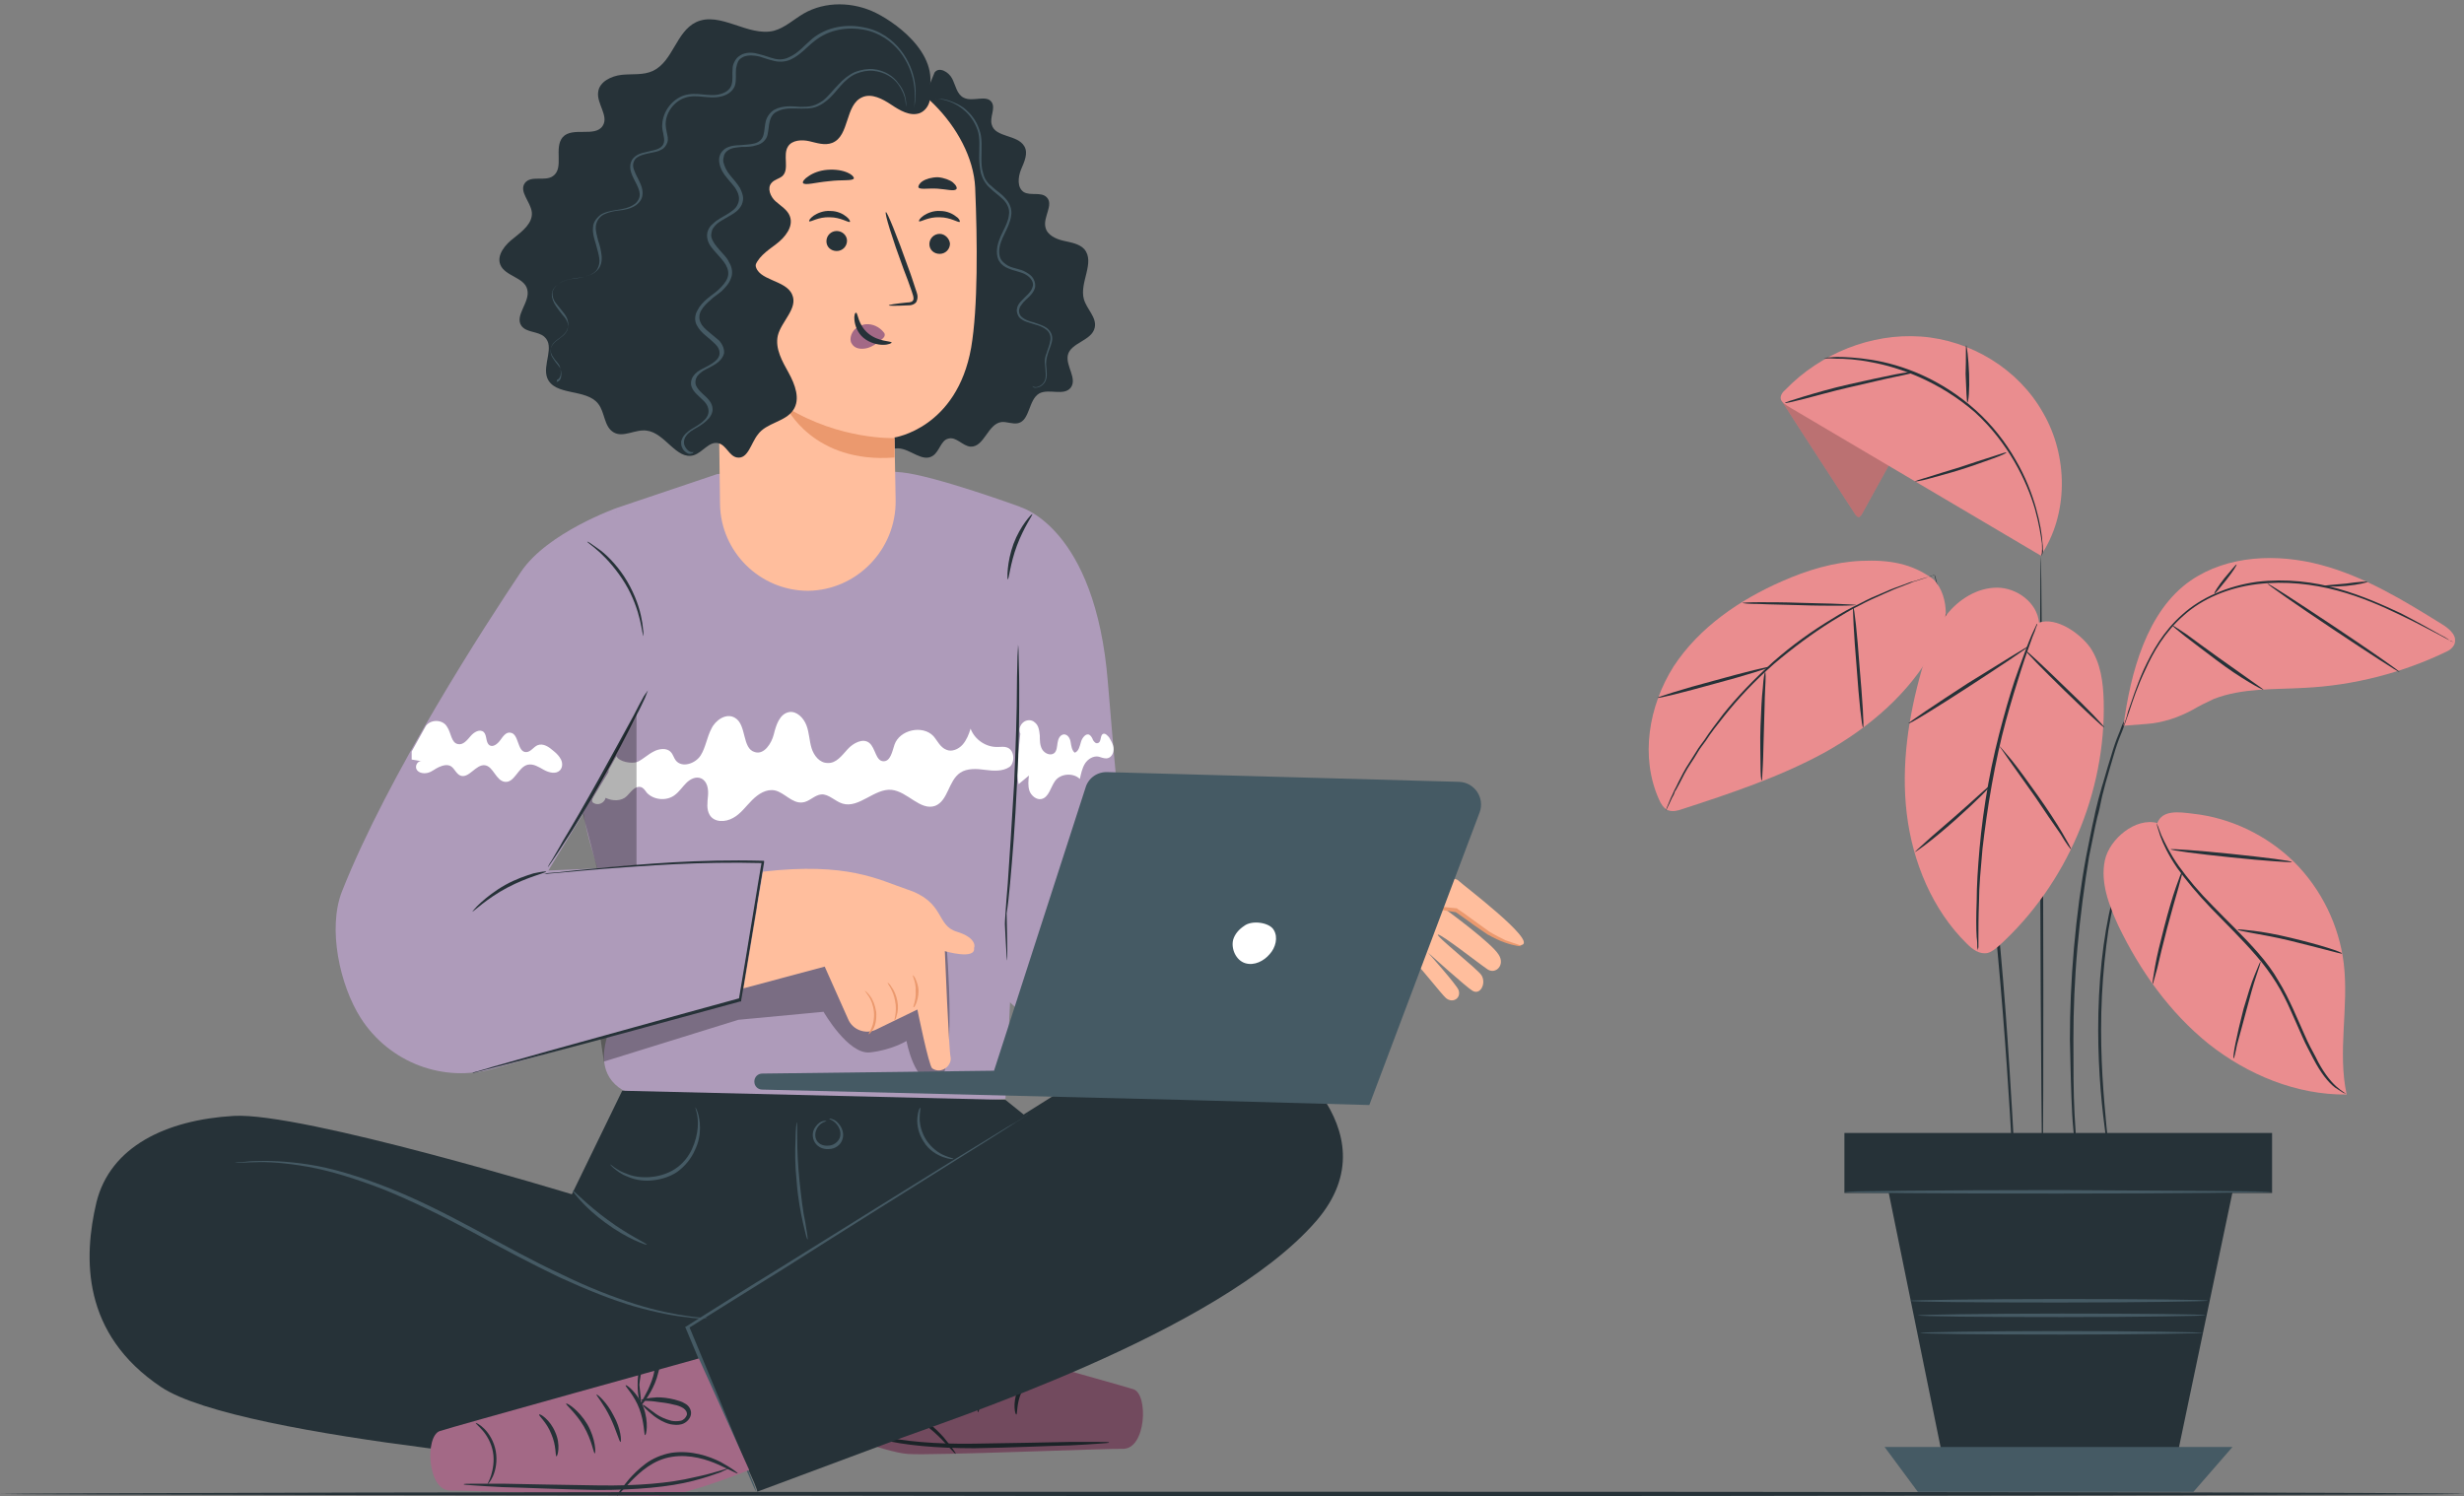 <svg width="550" height="334" viewBox="0 0 550 334" fill="none" xmlns="http://www.w3.org/2000/svg">
<rect x="0" y="0" width="550" height="334" fill="#808080" stroke="none"/>
<path d="M227.502 113.115C227.502 113.115 244.485 117.329 247.294 152.317C248.954 172.875 250.998 193.69 250.998 193.69L288.412 202.5L294.924 222.931L246.017 232.508C232.482 232.508 217.542 220.761 217.925 207.225L217.414 160.106L227.502 113.115Z" fill="#AE9BBA"/>
<path d="M137.733 113.37L130.199 165.98C129.05 173.642 129.689 181.303 131.859 188.71L141.181 220.761C141.181 220.761 128.412 236.978 139.01 243.362C141.053 244.639 197.239 247.193 197.239 247.193L224.437 245.278L228.14 167.385L227.63 113.115C227.63 113.115 208.731 106.22 201.325 105.453C196.728 104.943 176.552 104.304 160.08 105.836L137.733 113.37Z" fill="#AE9BBA"/>
<path d="M224.82 166.874C224.182 166.619 223.543 166.746 222.777 166.746C220.096 166.874 217.542 165.086 216.648 162.66C216.265 163.937 215.754 165.214 214.86 166.235C213.966 167.257 212.434 167.896 211.285 167.385C209.88 166.874 209.242 165.342 208.348 164.32C205.922 161.766 200.814 162.915 199.665 166.235C199.154 167.768 198.771 169.939 197.239 169.939C195.451 169.939 195.451 167.002 194.046 165.852C192.642 164.703 190.471 165.852 189.194 167.257C187.917 168.662 186.64 170.449 184.725 170.322C182.937 170.322 181.66 168.662 181.149 167.002C180.638 165.342 180.638 163.554 180 161.894C179.361 160.234 177.829 158.702 176.169 158.957C173.998 159.34 173.232 161.894 172.721 163.937C172.211 165.98 170.551 168.534 168.508 167.896C165.571 167.129 166.72 161.766 164.038 160.234C162.123 159.085 159.697 160.745 158.803 162.66C157.781 164.575 157.526 166.874 156.377 168.662C155.227 170.449 152.29 171.471 150.886 169.811C150.375 169.172 150.247 168.406 149.737 167.896C148.843 166.874 147.055 167.129 145.906 167.768C144.629 168.406 143.607 169.428 142.33 170.066C141.053 170.577 138.116 170.066 137.606 168.789L133.775 175.557C133.136 176.962 131.476 178.749 132.498 179.26C133.52 179.899 134.924 179.26 135.18 178.111C136.712 178.877 138.755 178.877 139.904 177.728C140.798 176.834 141.692 175.429 142.969 175.685C143.607 175.813 143.99 176.451 144.373 176.962C145.906 178.622 148.843 178.877 150.63 177.473C151.652 176.706 152.29 175.685 153.184 174.791C154.078 173.897 155.355 173.259 156.504 173.769C157.909 174.408 158.164 176.196 158.037 177.6C157.909 179.133 157.654 180.665 158.42 181.942C159.441 183.602 161.867 183.602 163.655 182.58C165.315 181.686 166.464 180.026 167.869 178.622C169.274 177.217 171.061 176.068 172.977 176.451C175.148 176.962 176.808 179.388 179.106 179.133C180.638 179.005 181.788 177.473 183.32 177.345C184.98 177.217 186.385 178.877 188.045 179.388C191.748 180.537 195.195 175.94 199.026 176.323C202.602 176.706 205.411 181.048 208.731 179.899C211.668 178.749 211.668 174.28 214.35 172.492C215.882 171.471 218.053 171.599 219.84 171.854C221.756 172.109 223.799 172.237 225.331 171.216C226.48 170.449 226.608 167.512 224.82 166.874Z" fill="white"/>
<path d="M227.757 163.809C227.374 162.915 227.63 161.894 228.396 161.255C229.162 160.617 230.311 160.617 230.95 161.255C231.844 161.894 231.971 163.043 232.099 164.192C232.099 165.214 232.099 166.363 232.61 167.257C233.12 168.151 234.397 168.789 235.291 168.151C235.93 167.64 235.93 166.619 236.057 165.852C236.185 164.959 236.568 164.065 237.462 163.937C238.356 163.937 238.867 164.831 238.994 165.725C239.122 166.491 239.25 167.512 239.888 168.023C240.782 167.768 241.037 166.491 241.293 165.597C241.548 164.703 242.442 163.554 243.208 164.065C243.591 164.32 243.847 164.831 243.974 165.214C244.23 165.597 244.613 166.108 245.124 165.852C245.89 165.597 245.507 164.065 246.273 163.809C246.784 163.682 247.167 164.192 247.55 164.575C248.061 165.469 248.571 166.235 248.571 167.257C248.571 168.279 247.933 169.3 246.911 169.3C246.273 169.3 245.762 169.045 245.251 168.917C244.102 168.662 242.825 169.428 242.187 170.449C241.548 171.471 241.293 172.748 241.037 173.897C239.633 172.492 236.824 172.62 235.547 174.28C234.525 175.685 234.142 177.983 232.482 178.366C231.333 178.622 230.183 177.6 229.8 176.579C229.417 175.429 229.545 174.28 229.673 173.131C228.907 173.769 228.14 174.408 227.374 175.046C227.247 174.025 226.991 173.003 226.863 171.982" fill="white"/>
<g opacity="0.3">
<path d="M134.796 236.978L164.804 227.656L183.831 225.868C183.831 225.868 189.322 235.445 194.174 234.935C199.026 234.424 202.346 232.381 202.346 232.381C202.346 232.381 204.134 242.341 208.986 241.702C213.839 240.936 211.285 211.056 211.285 211.056L160.591 200.84L130.583 208.63L134.796 236.978Z" fill="black"/>
</g>
<path d="M137.733 113.37C137.733 113.37 122.155 118.861 116.281 127.672C108.492 139.292 86.656 172.876 76.313 199.053C73.12 207.225 75.802 219.867 80.527 227.273C86.911 237.233 99.042 241.83 110.279 238.51L165.06 223.059L170.168 192.285L122.41 194.328L135.818 172.365L137.733 113.37Z" fill="#AE9BBA"/>
<path d="M95.084 162.022C96.233 160.489 98.915 160.617 99.808 162.277C100.702 163.554 100.702 165.852 102.235 166.108C103.384 166.363 104.278 165.214 105.044 164.32C105.81 163.426 107.087 162.66 107.981 163.426C108.747 164.192 108.364 165.725 109.258 166.363C110.024 166.874 111.045 166.108 111.684 165.214C112.322 164.32 112.961 163.426 113.855 163.554C115.898 163.682 115.387 167.895 117.43 167.895C118.452 167.895 119.09 166.746 119.984 166.363C121.261 165.852 122.538 166.746 123.559 167.64C124.198 168.151 124.836 168.789 125.219 169.555C125.602 170.322 125.602 171.343 124.964 171.982C124.07 172.875 122.538 172.492 121.389 171.854C120.239 171.215 119.09 170.449 117.813 170.705C115.642 171.215 114.876 174.791 112.705 174.536C110.662 174.28 110.152 171.088 108.236 170.832C106.193 170.577 104.661 173.897 102.745 173.131C101.851 172.748 101.468 171.599 100.702 171.088C99.936 170.577 98.915 170.832 98.021 171.215C97.127 171.599 96.488 172.237 95.594 172.492C94.701 172.748 93.551 172.62 93.041 171.854C92.53 171.088 93.168 169.811 94.062 169.939C93.296 169.811 92.657 169.683 91.891 169.555C91.891 168.917 91.891 168.406 91.891 167.768" fill="white"/>
<path d="M227.247 143.889C227.247 143.889 227.374 144.783 227.374 146.315C227.374 147.848 227.502 150.146 227.502 153.083C227.502 158.702 227.502 166.619 226.991 175.174C226.608 183.857 225.97 191.646 225.459 197.265C225.203 200.074 224.948 202.373 224.693 203.905C225.203 225.996 224.31 206.331 224.31 206.331C224.31 206.331 224.31 205.437 224.437 203.905C224.565 202.245 224.693 199.947 224.948 197.265C225.331 191.646 225.842 183.857 226.353 175.174C226.736 166.491 226.991 158.702 226.991 153.083C226.991 150.401 227.119 148.103 227.119 146.443C227.247 144.783 227.247 143.889 227.247 143.889Z" fill="#263238"/>
<path d="M230.439 114.775C230.567 114.903 228.523 117.712 226.991 121.798C225.459 125.884 225.203 129.46 224.948 129.332C224.82 129.332 224.693 125.629 226.225 121.415C227.757 117.329 230.311 114.647 230.439 114.775Z" fill="#263238"/>
<path d="M143.607 141.974C143.48 141.974 143.352 140.569 142.841 138.398C142.33 136.227 141.309 133.163 139.521 130.226C137.733 127.289 135.563 124.863 133.903 123.33C132.243 121.798 130.966 121.032 131.093 120.904C131.093 120.904 131.476 121.032 131.987 121.415C132.498 121.798 133.264 122.309 134.158 122.947C135.946 124.352 138.244 126.778 140.032 129.843C141.82 132.907 142.841 135.972 143.224 138.271C143.48 139.42 143.48 140.314 143.607 140.952C143.607 141.718 143.607 141.974 143.607 141.974Z" fill="#263238"/>
<path d="M121.899 194.583C121.899 194.839 117.813 195.733 113.216 198.159C108.619 200.585 105.555 203.65 105.427 203.522C105.427 203.522 106.065 202.628 107.342 201.479C108.619 200.33 110.535 198.797 112.833 197.52C115.132 196.243 117.43 195.477 119.09 194.966C120.878 194.583 121.899 194.456 121.899 194.583Z" fill="#263238"/>
<path d="M144.629 154.105C144.629 154.105 144.373 154.743 143.99 155.765C143.48 156.786 142.841 158.318 141.82 160.106C140.032 163.809 137.35 168.917 134.286 174.28C131.221 179.771 128.284 184.623 125.986 188.071C124.836 189.859 123.942 191.263 123.304 192.157C122.666 193.051 122.282 193.69 122.282 193.562C122.282 193.562 122.538 192.923 123.176 192.03C123.815 190.88 124.709 189.476 125.602 187.816C127.773 184.24 130.583 179.388 133.647 173.897C136.712 168.406 139.393 163.426 141.436 159.723C142.33 157.935 143.096 156.531 143.735 155.381C144.246 154.615 144.629 154.105 144.629 154.105Z" fill="#263238"/>
<path d="M105.427 239.532C105.427 239.532 105.555 239.532 105.682 239.404C105.938 239.276 106.193 239.276 106.576 239.148C107.342 238.893 108.492 238.638 110.024 238.127C113.089 237.233 117.302 236.084 122.666 234.551C133.392 231.615 148.332 227.401 165.187 222.804L164.932 223.059C165.443 220.122 165.954 217.057 166.464 213.865C167.741 206.331 168.891 198.925 170.04 192.285L170.295 192.668C155.994 192.285 143.735 193.306 134.924 193.945C130.583 194.328 127.135 194.583 124.709 194.839C123.559 194.966 122.666 194.966 122.027 195.094C121.772 195.094 121.516 195.094 121.261 195.094C121.133 195.094 121.006 195.094 121.006 195.094C121.006 195.094 121.133 195.094 121.261 195.094C121.389 195.094 121.644 195.094 121.899 194.966C122.538 194.839 123.432 194.839 124.581 194.711C127.007 194.456 130.455 194.073 134.796 193.69C143.48 192.923 155.866 191.774 170.168 192.157H170.551V192.54C169.401 199.308 168.252 206.587 166.975 214.12C166.464 217.313 165.954 220.377 165.443 223.314V223.57H165.187C148.332 228.167 133.392 232.253 122.666 235.062C117.302 236.467 113.089 237.616 110.024 238.382C108.619 238.765 107.47 239.021 106.576 239.276C106.193 239.404 105.938 239.404 105.682 239.532C105.555 239.532 105.427 239.532 105.427 239.532Z" fill="#263238"/>
<path d="M195.196 293.929C195.196 293.929 250.87 309.38 253.041 310.146C256.361 311.295 255.85 323.554 250.615 323.426C248.188 323.298 207.837 324.958 202.729 324.575C197.622 324.32 182.298 318.191 182.298 318.191L195.196 293.929Z" fill="#A36986"/>
<path d="M218.308 315.254C218.563 315.254 218.947 312.317 220.734 309.252C222.522 306.188 224.82 304.4 224.693 304.144C224.565 303.889 221.883 305.549 219.968 308.741C218.053 312.061 218.053 315.254 218.308 315.254Z" fill="#263238"/>
<path d="M212.562 312.572C212.817 312.572 213.456 310.018 214.86 307.081C216.265 304.144 218.053 302.101 217.925 301.974C217.797 301.846 215.626 303.634 214.094 306.698C212.434 309.763 212.306 312.572 212.562 312.572Z" fill="#263238"/>
<path d="M207.071 311.168C207.326 311.168 207.199 308.358 208.348 305.294C209.497 302.229 211.54 300.314 211.413 300.058C211.285 299.803 208.859 301.591 207.454 304.911C206.177 308.231 206.816 311.168 207.071 311.168Z" fill="#263238"/>
<path d="M208.093 303.889C208.22 303.889 208.731 302.357 208.731 299.803C208.731 298.526 208.603 296.994 208.22 295.206C207.965 294.312 207.709 293.546 207.454 292.652C207.326 292.269 207.071 291.758 206.56 291.247C206.049 290.737 205.156 290.864 204.645 291.375C204.134 291.758 204.006 292.397 203.879 292.907C203.879 293.418 203.751 293.929 203.751 294.44C203.751 295.334 203.879 296.355 204.134 297.121C204.517 298.781 205.156 300.186 205.794 301.335C207.071 303.634 208.22 304.783 208.348 304.655C208.476 304.528 207.582 303.251 206.433 300.952C205.922 299.803 205.283 298.398 205.028 296.866C204.9 296.1 204.773 295.206 204.773 294.312C204.773 293.418 204.773 292.397 205.283 292.014C205.539 291.758 205.794 291.758 206.049 292.014C206.305 292.141 206.56 292.524 206.688 293.035C207.071 293.929 207.326 294.695 207.582 295.461C207.965 297.121 208.22 298.526 208.348 299.803C208.22 302.357 207.965 303.889 208.093 303.889Z" fill="#263238"/>
<path d="M207.965 303.378C207.965 303.251 206.688 302.868 204.389 302.74C203.24 302.74 201.963 302.867 200.431 303.251C199.665 303.506 198.899 303.634 198.132 304.144C197.366 304.528 196.6 305.549 196.856 306.698C197.111 307.72 198.005 308.486 198.899 308.741C199.792 308.997 200.686 308.869 201.452 308.741C202.985 308.358 204.134 307.592 205.028 306.954C206.816 305.549 207.709 304.528 207.582 304.4C207.454 304.272 206.433 305.166 204.645 306.443C203.751 307.081 202.602 307.592 201.197 307.975C200.559 308.103 199.792 308.103 199.154 307.975C198.516 307.848 198.005 307.337 197.749 306.698C197.622 306.06 198.005 305.549 198.516 305.166C199.154 304.783 199.792 304.528 200.559 304.4C201.963 304.017 203.24 303.889 204.262 303.761C206.56 303.251 207.965 303.506 207.965 303.378Z" fill="#263238"/>
<path d="M226.864 315.765C227.119 315.765 226.863 313.338 228.013 310.785C229.034 308.103 230.95 306.698 230.694 306.443C230.567 306.188 228.268 307.592 227.119 310.401C225.97 313.338 226.608 315.892 226.864 315.765Z" fill="#263238"/>
<path d="M188.045 318.318C188.045 318.318 188.811 318.702 190.215 319.34C191.62 319.851 193.791 320.617 196.345 321.255C201.708 322.66 209.242 323.298 217.542 323.298C225.842 323.171 233.376 322.788 238.867 322.66C241.421 322.532 243.591 322.405 245.251 322.277C246.784 322.149 247.55 322.149 247.55 322.022C247.55 321.894 246.656 321.894 245.124 321.894C243.464 321.894 241.293 321.894 238.611 321.894C232.993 322.022 225.587 322.149 217.286 322.277C208.986 322.405 201.452 321.766 196.217 320.489C191.237 319.595 188.172 318.191 188.045 318.318Z" fill="#263238"/>
<path d="M186.385 319.595C186.512 319.723 188.045 318.829 190.599 317.68C193.152 316.531 196.983 315.254 201.069 315.892C205.283 316.531 208.22 319.34 210.136 321.255C212.051 323.298 213.2 324.575 213.328 324.575C213.456 324.448 212.434 323.043 210.646 320.872C209.753 319.851 208.476 318.574 206.943 317.425C205.411 316.275 203.368 315.381 201.197 314.998C196.728 314.36 192.769 315.765 190.215 317.042C187.789 318.446 186.385 319.595 186.385 319.595Z" fill="#263238"/>
<g opacity="0.3">
<path d="M195.196 293.929C195.196 293.929 250.87 309.38 253.041 310.146C256.361 311.295 255.85 323.554 250.615 323.426C248.188 323.298 207.837 324.958 202.729 324.575C197.622 324.32 182.298 318.191 182.298 318.191L195.196 293.929Z" fill="black"/>
</g>
<path d="M138.883 243.49L127.646 266.603C127.646 266.603 67.374 248.215 52.179 249.109C36.983 250.002 24.597 256.004 21.532 268.39C18.595 280.777 18.212 297.76 35.962 309.635C53.711 321.511 141.82 328.023 141.82 328.023H176.68L233.631 252.939L224.437 245.533L138.883 243.49Z" fill="#263238"/>
<path d="M157.909 294.312C157.909 294.312 157.526 294.312 156.76 294.312C155.994 294.312 154.844 294.312 153.44 294.057C150.63 293.801 146.544 293.035 141.564 291.63C136.712 290.226 130.966 287.927 124.836 285.118C118.707 282.181 112.195 278.733 105.427 275.03C98.531 271.327 92.019 268.135 85.762 265.581C79.505 263.155 73.759 261.367 68.779 260.473C63.799 259.579 59.713 259.324 56.903 259.452C55.499 259.452 54.349 259.579 53.583 259.579C52.817 259.579 52.434 259.579 52.434 259.579C52.434 259.579 52.817 259.452 53.583 259.452C54.349 259.452 55.371 259.196 56.903 259.196C59.713 259.069 63.927 259.196 68.907 259.962C74.014 260.729 79.888 262.516 86.145 264.942C92.402 267.369 99.042 270.689 105.938 274.392C112.833 278.095 119.218 281.67 125.347 284.48C131.349 287.417 136.967 289.587 141.82 291.12C146.672 292.652 150.758 293.418 153.567 293.801C154.972 294.057 156.121 294.057 156.76 294.184C157.526 294.184 157.909 294.312 157.909 294.312Z" fill="#455A64"/>
<path d="M199.154 321.766C210.391 317.425 271.939 297.76 293.775 272.604C311.907 251.662 283.049 232.891 283.049 232.891C283.049 232.891 262.745 232.253 255.978 232.891C249.21 233.53 152.546 298.909 152.546 298.909C152.546 298.909 169.401 331.726 169.018 333.003L199.154 321.766Z" fill="#263238"/>
<path d="M229.417 248.725C229.417 248.725 229.29 248.853 229.162 248.981C228.907 249.108 228.651 249.364 228.396 249.492C227.63 250.002 226.608 250.641 225.203 251.535C222.394 253.322 218.436 255.876 213.456 258.941C203.496 265.198 189.832 273.753 174.765 283.33C167.358 287.927 160.207 292.397 153.695 296.483L153.823 296.1C158.292 306.826 162.123 316.02 164.804 322.66C166.081 325.852 167.103 328.406 167.869 330.322C168.252 331.215 168.508 331.854 168.635 332.365C168.763 332.875 168.891 333.131 168.891 333.131C168.891 333.131 168.763 332.875 168.508 332.492C168.252 331.982 167.997 331.343 167.614 330.449C166.848 328.662 165.698 326.108 164.294 322.915C161.484 316.403 157.526 307.209 153.057 296.483L152.929 296.227L153.184 296.1C159.697 292.014 166.72 287.544 174.254 282.947C189.449 273.498 203.113 264.942 213.073 258.813C218.053 255.749 222.011 253.322 224.948 251.535C226.353 250.768 227.374 250.13 228.14 249.619C228.524 249.364 228.779 249.236 229.034 249.108C229.29 248.725 229.417 248.725 229.417 248.725Z" fill="#455A64"/>
<path d="M144.373 277.84C144.373 277.967 143.224 277.584 141.564 276.818C139.904 276.052 137.606 274.775 135.18 272.987C132.881 271.327 130.966 269.539 129.689 268.135C128.412 266.73 127.773 265.836 127.773 265.709C127.901 265.581 131.093 269.029 135.69 272.349C140.16 275.669 144.373 277.584 144.373 277.84Z" fill="#455A64"/>
<path d="M177.829 250.513C177.957 250.513 177.957 252.045 177.957 254.344C177.957 256.77 178.085 259.962 178.468 263.666C178.851 267.241 179.234 270.561 179.745 272.859C180.128 275.158 180.383 276.69 180.255 276.69C180.128 276.69 179.745 275.286 179.234 272.987C178.723 270.689 178.085 267.369 177.829 263.793C177.446 260.218 177.446 256.898 177.574 254.472C177.574 251.918 177.829 250.513 177.829 250.513Z" fill="#455A64"/>
<path d="M185.108 249.747C185.108 249.747 185.363 249.619 185.874 249.875C186.385 250.002 187.023 250.513 187.534 251.279C188.045 252.045 188.428 253.195 188.045 254.344C187.662 255.621 186.385 256.515 184.98 256.515C183.575 256.642 182.171 255.876 181.66 254.599C181.149 253.322 181.532 252.173 182.043 251.535C182.554 250.768 183.192 250.385 183.703 250.258C184.214 250.13 184.469 250.258 184.469 250.258C184.469 250.385 183.32 250.385 182.426 251.79C182.043 252.429 181.788 253.45 182.171 254.344C182.554 255.238 183.575 255.876 184.852 255.749C186.002 255.749 187.023 254.982 187.406 254.089C187.789 253.195 187.534 252.173 187.151 251.535C186.257 250.002 184.98 249.875 185.108 249.747Z" fill="#455A64"/>
<path d="M155.227 247.193C155.227 247.193 155.483 247.576 155.738 248.342C155.994 249.109 156.249 250.258 156.249 251.79C156.249 253.195 155.994 254.982 155.1 256.77C154.334 258.558 152.929 260.346 151.141 261.622C149.226 262.899 147.055 263.41 145.14 263.538C143.224 263.666 141.437 263.282 140.032 262.644C138.627 262.133 137.733 261.367 137.095 260.856C136.456 260.346 136.201 259.962 136.201 259.962C136.329 259.835 137.478 261.239 140.16 262.133C141.437 262.644 143.097 262.899 145.012 262.772C146.8 262.644 148.843 262.133 150.63 260.984C152.418 259.835 153.695 258.175 154.461 256.515C155.227 254.855 155.611 253.195 155.738 251.79C155.994 248.981 155.1 247.321 155.227 247.193Z" fill="#455A64"/>
<path d="M212.817 258.686C212.817 258.813 211.923 258.813 210.519 258.302C209.114 257.792 207.326 256.77 206.177 254.855C204.9 252.939 204.645 250.896 204.772 249.492C204.9 248.087 205.283 247.193 205.411 247.321C205.539 247.321 205.283 248.215 205.283 249.619C205.283 251.024 205.666 252.812 206.816 254.599C207.965 256.259 209.497 257.409 210.774 257.919C211.923 258.43 212.817 258.558 212.817 258.686Z" fill="#455A64"/>
<path d="M288.795 204.033C288.795 204.033 302.075 194.2 304.373 193.69C306.672 193.306 324.294 195.477 325.443 196.499C326.464 197.52 342.937 209.907 339.745 210.928C336.552 211.95 325.187 203.267 325.187 203.267H323.017C323.017 203.267 332.977 210.545 334.509 213.099C336.041 215.397 333.871 217.568 332.083 216.419C330.168 215.142 321.74 208.502 320.974 208.63C320.207 208.757 329.912 216.419 330.678 217.696C331.828 219.484 330.423 222.293 328.635 221.144C327.486 220.505 318.675 212.588 318.675 212.588C318.675 212.588 325.187 219.867 325.571 221.016C326.209 222.804 324.294 224.081 322.761 222.804C321.74 221.91 317.398 216.291 315.994 215.014C315.994 215.014 314.334 214.631 311.397 216.93C308.332 219.356 294.541 221.91 294.541 221.91L288.795 204.033Z" fill="#FFBE9D"/>
<path d="M292.753 206.331C293.264 207.864 295.307 208.63 296.967 208.502C298.627 208.374 300.287 207.736 301.947 207.48C306.927 206.842 311.907 210.162 316.887 209.14C317.526 209.013 318.42 208.63 318.42 207.991C318.42 207.353 317.781 206.97 317.143 206.587C312.163 204.16 307.183 201.734 302.203 199.308" fill="#FFBE9D"/>
<path d="M302.075 199.436C302.075 199.436 302.713 199.563 303.735 200.074C304.757 200.585 306.289 201.223 308.204 202.117C310.12 203.011 312.418 204.033 314.844 205.182C315.483 205.437 316.121 205.82 316.76 206.076C317.398 206.459 318.292 206.587 318.675 207.608C318.931 208.119 318.547 208.757 318.164 209.14C317.781 209.524 317.398 209.651 316.887 209.651C316.121 209.779 315.227 209.907 314.461 209.779C311.141 209.651 308.332 208.502 305.65 207.991C304.373 207.736 303.097 207.608 301.947 207.864C300.798 207.991 299.649 208.374 298.627 208.502C296.584 209.013 294.669 208.63 293.647 207.864C292.626 207.097 292.626 206.331 292.626 206.331C292.753 206.331 292.881 206.97 293.775 207.608C294.669 208.247 296.329 208.502 298.372 207.991C299.393 207.736 300.415 207.353 301.692 207.225C302.969 207.097 304.373 207.097 305.65 207.353C308.46 207.736 311.269 208.885 314.334 209.013C315.1 209.013 315.866 209.013 316.504 208.885C317.143 208.757 317.654 208.374 317.526 207.991C317.398 207.608 316.76 207.225 316.121 206.97C315.483 206.714 314.844 206.331 314.206 206.076C311.78 204.927 309.609 203.777 307.694 202.756C305.906 201.862 304.373 200.968 303.352 200.457C302.586 199.819 302.075 199.436 302.075 199.436Z" fill="#EB996E"/>
<path d="M339.617 211.184C339.617 211.311 338.085 211.184 335.914 210.417C334.765 210.034 333.488 209.396 332.083 208.63C330.806 207.736 329.401 206.842 327.869 205.693C326.848 204.927 325.698 204.16 324.804 203.522L325.06 203.65C319.824 202.883 315.994 202.245 315.994 202.117C315.994 201.862 319.824 202.245 325.06 202.756H325.188L325.315 202.883C326.337 203.522 327.358 204.288 328.38 205.054C329.784 206.076 331.189 207.097 332.466 207.991C333.743 208.757 335.02 209.396 336.041 209.907C338.212 210.673 339.617 211.056 339.617 211.184Z" fill="#EB996E"/>
<path d="M155.994 303.251C155.994 303.251 100.319 318.702 98.148 319.468C94.828 320.617 95.339 332.875 100.575 332.748C103.001 332.62 143.352 334.28 148.46 333.897C153.567 333.642 167.231 328.151 167.231 328.151L155.994 303.251Z" fill="#A36986"/>
<path d="M132.753 324.448C132.498 324.448 132.115 321.511 130.327 318.446C128.539 315.381 126.241 313.594 126.369 313.338C126.496 313.083 129.178 314.743 131.093 317.935C133.009 321.255 133.009 324.448 132.753 324.448Z" fill="#263238"/>
<path d="M138.5 321.894C138.244 321.894 137.606 319.34 136.201 316.403C134.796 313.466 133.009 311.423 133.136 311.295C133.264 311.168 135.435 312.955 136.967 316.02C138.627 318.957 138.755 321.766 138.5 321.894Z" fill="#263238"/>
<path d="M143.99 320.362C143.735 320.362 143.863 317.552 142.713 314.488C141.564 311.423 139.521 309.508 139.649 309.252C139.776 308.997 142.203 310.785 143.607 314.105C144.884 317.552 144.246 320.489 143.99 320.362Z" fill="#263238"/>
<path d="M142.969 313.211C142.841 313.211 142.33 311.678 142.33 309.125C142.33 307.848 142.458 306.315 142.841 304.528C143.097 303.634 143.352 302.868 143.607 301.974C143.735 301.591 143.99 301.08 144.501 300.569C145.012 300.058 145.906 300.186 146.417 300.697C146.927 301.08 147.055 301.718 147.183 302.229C147.183 302.74 147.31 303.251 147.31 303.761C147.31 304.783 147.183 305.677 146.927 306.443C146.544 308.103 145.906 309.508 145.267 310.657C143.99 312.955 142.841 314.105 142.713 313.977C142.586 313.849 143.48 312.572 144.629 310.274C145.14 309.125 145.778 307.72 146.033 306.188C146.161 305.421 146.289 304.528 146.289 303.634C146.289 302.74 146.289 301.718 145.778 301.335C145.523 301.08 145.267 301.08 145.012 301.335C144.757 301.463 144.501 301.846 144.373 302.357C143.99 303.251 143.735 304.017 143.48 304.783C143.097 306.443 142.841 307.848 142.713 309.125C142.969 311.551 143.224 313.211 142.969 313.211Z" fill="#263238"/>
<path d="M143.097 312.572C143.097 312.445 144.373 312.061 146.672 311.934C147.821 311.934 149.098 312.061 150.63 312.445C151.397 312.7 152.163 312.828 152.929 313.338C153.695 313.721 154.461 314.743 154.206 315.892C153.95 316.914 153.057 317.68 152.163 317.935C151.269 318.191 150.375 318.063 149.609 317.935C148.077 317.552 146.927 316.786 146.033 316.148C144.246 314.743 143.352 313.721 143.48 313.594C143.607 313.466 144.629 314.36 146.417 315.637C147.31 316.275 148.46 316.786 149.864 317.169C150.503 317.297 151.269 317.297 151.907 317.169C152.546 317.042 153.057 316.531 153.312 315.892C153.44 315.254 153.057 314.743 152.546 314.36C151.907 313.977 151.269 313.721 150.503 313.594C149.098 313.211 147.821 313.083 146.8 312.955C144.501 312.572 143.097 312.828 143.097 312.572Z" fill="#263238"/>
<path d="M124.198 325.086C123.942 325.086 124.198 322.66 123.049 320.106C122.027 317.425 120.112 316.02 120.367 315.765C120.495 315.509 122.793 316.914 123.942 319.723C125.219 322.532 124.453 325.214 124.198 325.086Z" fill="#263238"/>
<path d="M163.017 327.64C163.017 327.64 162.251 328.023 160.846 328.662C159.441 329.172 157.271 329.939 154.717 330.577C149.354 331.982 141.82 332.62 133.52 332.62C125.219 332.492 117.686 332.109 112.195 331.982C109.641 331.854 107.47 331.726 105.81 331.599C104.278 331.471 103.512 331.471 103.512 331.343C103.512 331.216 104.405 331.216 105.938 331.216C107.598 331.216 109.769 331.216 112.45 331.216C118.069 331.343 125.475 331.471 133.775 331.599C142.075 331.726 149.609 331.088 154.844 329.811C159.824 328.789 163.017 327.512 163.017 327.64Z" fill="#263238"/>
<path d="M164.677 328.917C164.549 329.045 163.017 328.151 160.463 327.002C157.909 325.852 154.078 324.575 149.992 325.214C145.778 325.852 142.841 328.662 140.926 330.577C139.01 332.62 137.861 333.897 137.733 333.897C137.606 333.769 138.627 332.365 140.415 330.194C141.309 329.172 142.586 327.895 144.118 326.746C145.65 325.597 147.693 324.703 149.864 324.32C154.334 323.682 158.292 325.086 160.846 326.363C163.4 327.768 164.677 328.789 164.677 328.917Z" fill="#263238"/>
<path d="M108.875 331.343C108.747 331.215 109.258 330.577 109.641 329.3C110.024 328.023 110.407 326.108 110.024 324.065C109.641 322.022 108.619 320.362 107.725 319.34C106.832 318.318 106.193 317.808 106.193 317.68C106.193 317.552 107.087 317.935 108.108 318.957C109.13 319.978 110.279 321.766 110.662 323.937C111.045 326.108 110.662 328.151 110.024 329.555C109.513 330.705 108.875 331.343 108.875 331.343Z" fill="#263238"/>
<path d="M213.583 207.991C208.859 206.587 211.029 201.351 202.474 198.542C196.089 196.371 189.194 192.413 170.295 194.583L165.954 220.633L184.086 215.781L189.322 227.528C190.343 229.954 193.28 230.976 195.579 229.827L204.772 225.358C204.772 225.358 207.326 237.999 208.093 238.51C210.263 239.915 212.562 237.744 212.179 235.956C211.796 234.296 210.902 212.333 210.902 212.333C210.902 212.333 217.925 214.376 217.414 211.567C217.542 211.567 218.18 209.396 213.583 207.991Z" fill="#FFBE9D"/>
<path d="M193.919 230.848C193.791 230.848 194.174 230.338 194.557 229.444C194.94 228.55 195.195 227.273 195.068 225.868C194.94 224.464 194.429 223.187 193.919 222.421C193.408 221.654 193.025 221.144 193.025 221.144C193.025 221.144 193.535 221.399 194.174 222.293C194.812 223.059 195.323 224.336 195.579 225.868C195.706 227.401 195.451 228.805 194.94 229.699C194.429 230.465 193.919 230.976 193.919 230.848Z" fill="#EB996E"/>
<path d="M199.665 227.784C199.537 227.784 200.303 225.741 199.792 223.442C199.409 221.016 198.005 219.484 198.132 219.356C198.132 219.356 198.643 219.611 199.026 220.377C199.537 221.016 200.048 222.165 200.303 223.442C200.559 224.719 200.431 225.868 200.176 226.634C200.048 227.273 199.792 227.784 199.665 227.784Z" fill="#EB996E"/>
<path d="M203.751 217.696C203.751 217.696 204.134 217.951 204.389 218.59C204.645 219.228 205.028 220.122 205.028 221.271C205.028 222.293 204.772 223.314 204.517 223.953C204.262 224.591 204.006 224.974 203.879 224.847C203.751 224.847 204.517 223.314 204.389 221.271C204.517 219.228 203.623 217.824 203.751 217.696Z" fill="#EB996E"/>
<path d="M263.895 245.533L170.168 243.235C169.146 243.235 168.38 242.468 168.38 241.447C168.38 240.425 169.146 239.659 170.168 239.659L221.883 239.021L242.314 175.812C242.953 173.642 244.996 172.237 247.294 172.365L325.698 174.536C329.146 174.663 331.445 178.111 330.295 181.303L305.65 246.682L263.895 245.533Z" fill="#455A64"/>
<path d="M284.326 207.608C283.432 205.948 279.473 205.31 277.686 206.714C276.536 207.48 275.642 208.502 275.259 209.779C274.749 211.822 275.898 214.376 277.941 215.014C279.984 215.653 282.155 214.504 283.432 212.971C284.709 211.567 285.347 209.268 284.326 207.608Z" fill="white"/>
<path d="M208.603 16.195C209.625 14.791 211.796 16.068 212.562 17.6C213.328 19.133 213.583 21.048 215.116 21.814C217.159 22.836 220.223 21.048 221.373 22.836C222.267 24.24 220.862 26.156 221.373 27.816C222.139 30.753 227.119 29.986 228.651 32.668C229.545 34.2 228.651 36.116 227.885 37.903C227.247 39.563 226.991 41.862 228.524 42.883C230.056 43.777 232.354 42.756 233.631 44.033C235.291 45.693 232.737 48.502 233.376 50.8C233.759 52.461 235.674 53.354 237.334 53.737C238.994 54.12 240.91 54.376 242.059 55.653C244.485 58.59 240.91 63.059 241.931 66.762C242.57 69.061 244.868 70.848 244.358 73.147C243.719 76.084 238.994 76.467 238.356 79.276C237.845 81.702 240.527 84.512 238.994 86.555C237.462 88.47 234.142 86.682 231.971 87.832C229.545 89.236 229.928 93.833 227.247 94.472C225.97 94.727 224.693 94.089 223.543 94.216C220.479 94.599 219.713 99.835 216.648 99.707C214.86 99.579 213.456 97.409 211.668 97.919C210.008 98.302 209.753 100.729 208.22 101.75C205.922 103.283 203.24 100.218 200.559 100.09C198.899 99.963 197.239 101.112 195.579 100.856C193.919 100.601 192.897 99.069 192.514 97.409C192.131 95.876 192.386 94.216 192.642 92.556C193.663 83.618 192.131 74.552 188.172 66.507" fill="#263238"/>
<path d="M199.92 111.71L199.665 97.664C199.665 97.664 213.583 95.621 216.776 77.616C218.308 68.678 218.18 53.865 217.67 41.862C217.031 28.582 202.602 14.536 191.748 15.557L159.697 27.049V32.923L160.718 112.476C160.846 123.203 169.657 131.886 180.383 131.886C191.237 131.758 200.048 122.692 199.92 111.71Z" fill="#FFBE9D"/>
<path d="M212.051 54.376C212.051 55.653 211.03 56.674 209.753 56.674C208.476 56.674 207.454 55.781 207.454 54.504C207.454 53.227 208.476 52.205 209.753 52.205C210.902 52.205 211.923 53.227 212.051 54.376Z" fill="#263238"/>
<path d="M214.222 49.523C213.966 49.779 212.179 48.502 209.753 48.502C207.199 48.374 205.411 49.651 205.156 49.396C205.028 49.268 205.283 48.757 206.177 48.119C206.943 47.608 208.348 46.97 209.88 47.097C211.413 47.097 212.69 47.736 213.456 48.374C214.094 48.757 214.35 49.396 214.222 49.523Z" fill="#263238"/>
<path d="M189.066 53.737C189.066 55.014 188.045 56.036 186.768 56.036C185.491 56.036 184.469 55.142 184.469 53.865C184.469 52.588 185.491 51.567 186.768 51.567C188.045 51.567 189.066 52.588 189.066 53.737Z" fill="#263238"/>
<path d="M189.705 49.523C189.449 49.779 187.662 48.502 185.235 48.502C182.682 48.374 180.894 49.651 180.638 49.396C180.511 49.268 180.766 48.757 181.66 48.119C182.426 47.608 183.831 46.97 185.363 47.097C186.895 47.097 188.172 47.736 188.939 48.374C189.577 48.885 189.832 49.396 189.705 49.523Z" fill="#263238"/>
<path d="M198.388 68.167C198.388 68.039 199.92 67.784 202.474 67.528C203.112 67.528 203.751 67.401 203.879 66.89C204.006 66.379 203.751 65.741 203.496 64.975C202.985 63.442 202.346 61.782 201.708 60.122C199.154 53.227 197.366 47.48 197.749 47.353C198.005 47.225 200.303 52.844 202.729 59.739C203.368 61.399 203.879 63.059 204.389 64.591C204.645 65.358 205.028 66.124 204.645 67.145C204.517 67.656 204.006 67.911 203.623 68.039C203.24 68.167 202.857 68.167 202.602 68.167C200.048 68.294 198.388 68.294 198.388 68.167Z" fill="#263238"/>
<path d="M199.665 97.792C199.665 97.792 187.534 98.302 175.531 90.896C175.531 90.896 181.532 103.538 199.665 102.133V97.792Z" fill="#EB996E"/>
<path d="M197.239 74.168C196.345 73.019 194.812 72.253 193.28 72.381C192.259 72.508 191.109 73.019 190.471 73.913C189.832 74.807 189.577 76.084 190.215 76.85C190.854 77.871 192.259 77.999 193.408 77.744C194.557 77.488 195.706 76.722 196.6 75.956C196.856 75.701 197.111 75.573 197.366 75.19C197.494 74.935 197.622 74.552 197.239 74.168Z" fill="#A36986"/>
<path d="M191.109 69.827C191.492 69.827 191.492 72.508 193.791 74.424C196.089 76.339 198.899 76.084 199.026 76.467C199.026 76.595 198.388 76.978 197.111 76.978C195.962 76.978 194.174 76.595 192.769 75.445C191.365 74.296 190.854 72.636 190.726 71.487C190.599 70.465 190.854 69.699 191.109 69.827Z" fill="#263238"/>
<path d="M190.599 39.819C190.343 40.457 187.917 40.074 184.98 40.457C182.043 40.713 179.617 41.479 179.234 40.84C179.106 40.585 179.489 39.947 180.511 39.308C181.405 38.67 182.937 38.031 184.725 37.903C186.512 37.776 188.045 38.031 189.194 38.542C190.088 38.925 190.599 39.436 190.599 39.819Z" fill="#263238"/>
<path d="M213.456 42.245C212.945 42.756 211.285 42.245 209.242 42.117C207.199 41.99 205.411 42.373 205.028 41.862C204.9 41.606 205.156 40.968 205.922 40.457C206.688 39.947 207.965 39.563 209.369 39.563C210.774 39.691 212.051 40.202 212.69 40.713C213.456 41.351 213.711 41.99 213.456 42.245Z" fill="#263238"/>
<path d="M207.709 19.005C207.709 19.26 207.071 19.388 206.305 19.388C205.539 19.388 204.9 19.26 204.9 19.005C204.9 18.749 205.539 18.622 206.305 18.622C207.071 18.622 207.709 18.749 207.709 19.005Z" fill="#263238"/>
<path d="M206.56 22.453C211.157 13.259 200.686 5.469 195.579 2.915C190.471 0.362 184.214 0.234 179.362 3.043C177.191 4.32 175.148 6.235 172.721 6.874C166.975 8.279 160.718 2.405 155.355 4.958C150.886 7.129 150.247 13.642 145.778 15.812C143.607 16.834 141.181 16.451 138.755 16.706C136.457 16.962 133.775 18.239 133.52 20.537C133.136 23.091 135.946 25.9 134.541 28.071C132.881 30.753 127.773 28.199 125.603 30.625C123.559 33.051 125.986 37.52 123.432 39.308C121.644 40.585 118.579 39.053 117.175 40.84C115.77 42.756 118.452 45.054 118.707 47.353C118.962 49.779 116.664 51.567 114.749 53.099C112.833 54.504 110.79 56.93 111.684 59.101C112.706 61.654 117.047 61.91 117.686 64.591C118.452 67.401 114.749 70.465 116.409 72.764C117.558 74.296 120.112 73.913 121.516 75.19C123.943 77.361 121.006 81.447 122.155 84.384C123.815 88.47 130.838 86.682 133.52 90.13C135.052 92.046 134.796 95.238 136.967 96.515C139.138 97.792 141.82 95.749 144.374 96.132C148.46 96.642 151.014 102.772 154.844 101.623C156.887 100.984 158.292 98.43 160.335 98.941C162.123 99.324 162.761 101.878 164.549 102.133C166.975 102.516 167.614 98.941 169.146 97.025C171.061 94.344 175.275 94.216 177.063 91.535C178.723 89.109 177.446 85.788 176.041 83.235C174.637 80.681 172.977 77.871 173.615 74.935C174.381 71.742 178.212 68.805 176.808 65.741C175.403 62.421 169.018 62.676 168.635 59.101C168.252 55.653 173.998 53.737 173.36 50.29C172.977 47.991 169.785 47.097 169.146 44.799C168.508 42.245 171.572 39.947 171.572 37.265C171.572 35.477 170.168 34.2 169.274 32.668C168.38 31.263 167.869 29.093 169.146 27.943C171.189 26.156 174.381 29.476 177.063 28.582C178.851 28.071 179.617 25.9 180.255 23.985C180.255 23.985 185.108 16.579 193.791 17.6C202.857 19.005 206.56 22.453 206.56 22.453Z" fill="#263238"/>
<path d="M206.688 19.133C208.476 20.92 207.582 24.368 205.283 25.262C203.113 26.028 200.814 24.623 198.899 23.346C196.983 22.069 194.557 20.793 192.514 21.686C188.555 23.346 189.705 30.369 185.746 31.902C184.086 32.54 182.298 31.902 180.638 31.519C178.978 31.136 176.808 31.263 175.914 32.668C174.637 34.583 176.297 37.776 174.637 39.308C173.871 39.947 172.849 40.074 172.211 40.84C171.189 41.99 171.955 43.905 173.105 44.927C174.254 45.948 175.786 46.842 176.297 48.247C177.191 50.545 175.275 52.971 173.232 54.504C171.189 56.036 168.891 57.568 168.38 59.994C167.741 63.953 172.594 67.784 170.934 71.359C170.04 73.402 167.231 74.168 165.06 73.275C162.889 72.508 161.357 70.593 160.335 68.55C155.866 60.377 157.143 50.417 158.547 41.351C159.569 35.35 160.718 29.093 164.166 24.113C167.741 19.005 173.615 15.685 179.617 13.642C184.214 12.109 189.066 10.96 193.791 11.599C198.516 12.237 203.24 14.536 205.922 18.622" fill="#263238"/>
<path d="M154.717 101.112C154.717 101.112 154.589 101.239 154.334 101.239C154.078 101.367 153.695 101.367 153.312 101.112C152.929 100.856 152.418 100.473 152.163 99.707C152.035 99.324 152.035 98.941 152.035 98.558C152.163 98.175 152.29 97.792 152.546 97.409C153.057 96.642 153.95 96.004 154.844 95.493C155.738 94.982 156.76 94.344 157.526 93.45C157.909 92.939 158.164 92.429 158.164 91.79C158.164 91.152 157.909 90.513 157.526 90.002C157.143 89.492 156.504 88.981 155.994 88.47C155.483 87.959 154.844 87.448 154.461 86.555C154.078 85.788 154.206 84.767 154.717 84.001C155.227 83.235 155.994 82.724 156.76 82.341C157.526 81.958 158.292 81.575 159.058 81.064C159.824 80.553 160.463 79.915 160.591 79.148C160.718 78.255 160.335 77.488 159.697 76.85C159.058 76.212 158.292 75.573 157.526 74.934C156.76 74.296 155.994 73.53 155.483 72.508C154.972 71.487 155.1 70.21 155.738 69.188C156.249 68.167 157.015 67.401 157.909 66.635C158.803 65.868 159.697 65.358 160.463 64.591C161.229 63.825 161.995 63.059 162.378 62.038C162.761 61.016 162.506 59.994 161.995 59.1C161.484 58.207 160.591 57.313 159.824 56.419C159.058 55.525 158.164 54.631 157.909 53.354C157.781 52.716 157.781 52.077 158.037 51.439C158.292 50.8 158.675 50.29 159.186 49.907C160.08 49.013 161.229 48.502 162.251 47.864C163.272 47.225 164.294 46.587 164.677 45.565C165.188 44.544 164.932 43.394 164.421 42.5C163.911 41.479 163.017 40.713 162.251 39.691C161.484 38.797 160.846 37.776 160.591 36.499C160.463 35.86 160.463 35.222 160.718 34.583C160.974 33.945 161.357 33.562 161.867 33.179C162.889 32.54 164.166 32.413 165.188 32.413C166.337 32.285 167.358 32.285 168.38 32.029C169.401 31.774 170.168 31.136 170.423 30.114C170.678 29.22 170.678 28.071 170.934 27.049C171.189 26.028 171.955 25.006 172.849 24.496C174.765 23.474 176.935 23.729 178.723 23.857C179.617 23.857 180.511 23.857 181.405 23.602C182.298 23.346 182.937 22.963 183.703 22.453C184.98 21.431 186.002 20.026 187.151 18.877C188.172 17.728 189.449 16.706 190.854 16.068C192.259 15.557 193.663 15.302 194.94 15.429C197.494 15.685 199.537 17.089 200.559 18.622C201.708 20.026 202.091 21.431 202.219 22.453C202.346 23.346 202.219 23.857 202.219 23.857C202.219 23.857 202.219 23.346 202.091 22.453C201.963 21.559 201.452 20.154 200.431 18.749C199.409 17.345 197.494 16.068 194.94 15.812C193.663 15.685 192.386 15.94 191.109 16.451C189.832 16.962 188.683 17.983 187.662 19.133C186.64 20.282 185.618 21.686 184.214 22.708C183.575 23.219 182.682 23.729 181.788 23.985C180.894 24.24 179.872 24.24 178.978 24.24C177.063 24.24 175.148 23.985 173.488 24.879C172.594 25.262 172.083 26.028 171.828 27.049C171.572 27.943 171.572 29.093 171.317 30.114C171.061 31.263 170.04 32.157 168.891 32.413C167.741 32.796 166.72 32.796 165.571 32.796C164.549 32.923 163.4 32.923 162.506 33.562C162.123 33.817 161.74 34.2 161.612 34.711C161.484 35.222 161.357 35.733 161.484 36.243C161.74 37.265 162.251 38.286 163.017 39.18C163.783 40.074 164.549 40.968 165.188 41.99C165.443 42.5 165.698 43.139 165.826 43.777C165.954 44.416 165.826 45.054 165.571 45.693C164.932 46.97 163.911 47.608 162.761 48.247C161.74 48.885 160.591 49.396 159.824 50.162C159.441 50.545 159.058 51.056 158.931 51.439C158.803 51.95 158.675 52.461 158.803 52.971C159.058 53.993 159.824 54.887 160.591 55.781C161.357 56.674 162.251 57.441 162.761 58.59C163.4 59.611 163.655 61.016 163.144 62.165C162.761 63.314 161.867 64.208 161.101 64.974C160.207 65.741 159.314 66.251 158.547 67.017C157.781 67.656 157.015 68.422 156.504 69.316C155.994 70.21 155.994 71.231 156.377 71.998C156.76 72.891 157.526 73.53 158.292 74.168C159.058 74.807 159.824 75.445 160.591 76.084C161.229 76.85 161.74 77.871 161.612 78.893C161.357 79.915 160.591 80.681 159.824 81.192C159.058 81.702 158.292 82.085 157.526 82.469C156.76 82.852 156.121 83.362 155.611 84.001C155.227 84.639 155.1 85.405 155.355 86.044C155.994 87.448 157.398 88.215 158.292 89.364C158.803 90.002 159.058 90.641 159.058 91.407C159.058 92.173 158.675 92.812 158.292 93.322C157.398 94.344 156.377 94.982 155.483 95.493C154.589 96.004 153.695 96.515 153.184 97.281C152.674 97.919 152.546 98.813 152.801 99.452C153.057 100.09 153.44 100.473 153.823 100.729C154.206 100.984 154.589 100.984 154.844 100.856C154.589 101.112 154.717 101.112 154.717 101.112Z" fill="#455A64"/>
<path d="M124.198 85.278C124.198 85.278 124.326 85.278 124.581 85.15C124.836 85.022 125.092 84.767 125.219 84.256C125.347 83.745 125.347 83.107 125.092 82.341C124.836 81.702 124.07 81.064 123.559 80.17C123.304 79.787 122.921 79.276 122.921 78.638C122.793 77.999 123.049 77.361 123.432 76.85C124.198 75.828 125.603 75.318 126.369 74.168C126.752 73.658 126.879 72.891 126.752 72.253C126.624 71.615 126.113 70.848 125.603 70.338C125.092 69.699 124.581 69.061 124.07 68.294C123.559 67.528 123.176 66.635 123.176 65.741C123.176 64.719 123.943 63.825 124.709 63.315C125.603 62.804 126.496 62.421 127.518 62.293C128.539 62.165 129.561 62.038 130.455 61.782C131.476 61.527 132.37 61.144 133.009 60.505C133.647 59.739 133.903 58.718 133.775 57.696C133.647 56.674 133.264 55.525 133.009 54.504C132.626 53.227 132.243 52.077 132.37 50.8C132.37 50.162 132.626 49.524 133.009 49.013C133.392 48.502 133.903 47.991 134.413 47.736C136.712 46.587 139.393 47.097 141.437 45.693C141.947 45.437 142.33 44.927 142.586 44.416C142.841 43.905 142.841 43.267 142.713 42.756C142.458 41.607 141.692 40.457 141.181 39.308C140.926 38.67 140.67 38.031 140.67 37.265C140.67 36.499 140.926 35.733 141.437 35.222C142.586 34.073 143.99 34.073 145.267 33.69C146.544 33.434 147.949 33.051 148.204 31.774C148.46 30.625 147.694 29.22 147.821 27.816C147.949 24.879 149.992 22.197 152.674 21.303C155.483 20.409 158.164 21.686 160.591 21.048C161.74 20.793 162.889 20.154 163.272 19.005C163.655 17.856 163.4 16.579 163.528 15.302C163.528 14.663 163.783 14.025 164.166 13.386C164.549 12.748 165.188 12.365 165.698 12.109C166.975 11.599 168.252 11.726 169.529 12.109C170.678 12.365 171.828 12.876 172.977 13.131C174.126 13.386 175.148 13.259 176.169 12.748C178.212 11.854 179.617 10.066 181.277 8.662C184.725 5.852 189.194 5.342 192.769 6.108C196.472 6.746 199.282 8.917 201.069 11.216C202.857 13.514 203.751 15.94 204.134 17.983C204.517 20.026 204.389 21.559 204.262 22.708C204.134 23.73 204.006 24.368 204.006 24.368C204.006 24.368 204.134 23.857 204.134 22.708C204.262 21.686 204.262 20.026 203.879 18.111C203.496 16.195 202.602 13.769 200.814 11.471C199.026 9.3 196.345 7.257 192.769 6.619C189.322 5.98 185.108 6.491 181.788 9.172C180.128 10.449 178.723 12.237 176.552 13.259C175.531 13.769 174.126 13.897 172.977 13.642C171.828 13.386 170.678 13.003 169.529 12.62C168.38 12.365 167.231 12.237 166.081 12.62C165.571 12.876 165.06 13.131 164.804 13.642C164.549 14.152 164.421 14.663 164.294 15.302C164.166 16.451 164.421 17.856 164.038 19.133C163.528 20.537 162.123 21.303 160.846 21.559C158.164 22.197 155.483 20.92 152.929 21.814C150.503 22.58 148.587 25.134 148.587 27.688C148.587 28.326 148.715 28.965 148.843 29.603C148.97 30.242 149.226 31.008 148.97 31.774C148.715 32.54 148.204 33.179 147.566 33.434C146.927 33.817 146.161 33.945 145.523 34.073C144.246 34.328 142.841 34.583 141.947 35.35C141.564 35.733 141.309 36.371 141.309 36.882C141.309 37.52 141.564 38.031 141.82 38.67C142.33 39.819 143.097 40.968 143.352 42.245C143.48 42.883 143.48 43.65 143.224 44.288C142.969 44.927 142.458 45.437 141.947 45.82C140.798 46.587 139.521 46.842 138.244 46.97C137.095 47.097 135.818 47.353 134.796 47.864C133.775 48.374 133.136 49.396 133.009 50.417C132.881 51.567 133.264 52.588 133.52 53.737C133.903 54.759 134.158 55.908 134.286 57.057C134.413 58.207 134.158 59.484 133.392 60.25C132.626 61.144 131.476 61.527 130.455 61.782C129.433 62.038 128.412 62.038 127.39 62.293C126.496 62.421 125.475 62.804 124.709 63.315C123.943 63.825 123.432 64.591 123.304 65.358C123.304 66.251 123.559 67.018 124.07 67.656C124.581 68.294 125.092 68.933 125.603 69.571C126.113 70.21 126.624 70.848 126.752 71.742C127.007 72.508 126.752 73.402 126.369 74.041C125.475 75.318 124.07 75.828 123.432 76.722C123.049 77.233 122.921 77.744 122.921 78.255C122.921 78.765 123.176 79.276 123.432 79.659C123.943 80.553 124.709 81.064 124.964 81.83C125.219 82.596 125.219 83.362 125.092 83.873C124.964 84.384 124.581 84.767 124.326 84.767C124.326 85.278 124.198 85.278 124.198 85.278Z" fill="#455A64"/>
<path d="M230.439 86.172C230.439 86.172 230.694 86.427 231.205 86.427C231.716 86.427 232.61 86.044 233.12 85.15C233.631 84.256 233.376 82.852 233.248 81.319C233.12 80.553 233.248 79.659 233.631 78.765C233.887 77.871 234.27 77.105 234.397 76.212C234.653 75.318 234.397 74.296 233.631 73.658C232.865 73.019 231.844 72.636 230.822 72.381C229.8 71.998 228.524 71.87 227.502 70.848C227.119 70.338 226.864 69.571 226.991 68.933C227.119 68.167 227.502 67.656 228.013 67.145C228.907 66.124 230.056 65.358 230.439 64.208C230.95 63.059 230.056 61.91 228.907 61.271C227.757 60.633 226.353 60.505 224.948 59.867C224.31 59.611 223.543 59.101 223.16 58.462C222.65 57.824 222.522 56.93 222.522 56.164C222.522 54.631 223.16 53.099 223.799 51.822C224.437 50.545 225.076 49.268 225.203 47.991C225.459 46.714 224.82 45.437 223.927 44.544C223.033 43.65 221.883 42.883 220.99 41.99C219.968 41.096 219.33 39.947 218.947 38.67C218.691 37.393 218.563 36.243 218.563 35.094C218.563 32.796 218.819 30.753 218.18 28.965C217.542 27.177 216.52 25.773 215.371 24.751C214.222 23.73 213.073 23.091 212.051 22.708C210.008 21.942 208.731 22.069 208.859 22.069C208.859 22.069 209.114 22.069 209.753 22.069C210.263 22.069 211.157 22.197 212.179 22.58C213.2 22.963 214.477 23.474 215.626 24.496C216.776 25.517 217.925 26.922 218.563 28.837C219.33 30.753 219.074 32.923 219.074 35.222C219.074 36.371 219.074 37.52 219.457 38.67C219.713 39.819 220.351 40.84 221.373 41.607C222.267 42.5 223.416 43.139 224.31 44.16C225.331 45.182 225.97 46.714 225.714 48.119C225.331 51.056 223.033 53.354 223.033 56.164C223.033 56.802 223.16 57.568 223.543 58.079C223.927 58.59 224.437 58.973 225.076 59.356C226.353 59.994 227.757 59.994 229.034 60.761C229.673 61.144 230.311 61.527 230.694 62.293C231.077 62.931 231.205 63.825 230.95 64.464C230.439 65.868 229.162 66.635 228.396 67.528C228.013 68.039 227.63 68.422 227.502 69.061C227.374 69.571 227.502 70.082 227.885 70.593C228.651 71.359 229.8 71.742 230.822 71.998C231.844 72.381 232.993 72.636 233.887 73.402C234.27 73.785 234.653 74.296 234.781 74.807C234.908 75.318 234.908 75.828 234.781 76.339C234.525 77.361 234.142 78.127 233.887 79.021C233.631 79.787 233.504 80.553 233.504 81.319C233.631 82.852 233.887 84.256 233.248 85.278C232.61 86.299 231.716 86.555 231.077 86.555C230.567 86.555 230.439 86.172 230.439 86.172Z" fill="#455A64"/>
<g opacity="0.3">
<path d="M142.075 159.085V193.179L133.264 193.817L130.072 181.559L142.075 159.085Z" fill="black"/>
</g>
<path d="M550 333.5C550 333.667 426.886 334 275 334C123.114 333.833 0 333.667 0 333.5C0 333.333 123.114 333 275 333C426.886 333 550 333.167 550 333.5Z" fill="#263238"/>
<g clip-path="url(#clip0_260_14)">
<path d="M507.032 253.049H411.96V266.185H507.032V253.049Z" fill="#263238"/>
<path d="M507.162 266.315H411.699V252.919H507.162V266.315ZM412.09 266.055H506.902V253.309H412.09V266.055Z" fill="#263238"/>
<path d="M420.673 261.763L434.46 329.393H485.052L498.318 266.185L420.673 261.763Z" fill="#263238"/>
<path d="M420.673 323.02L428.087 333.035H489.604L498.318 323.02H420.673Z" fill="#455A64"/>
<path d="M455.919 263.844C455.789 263.844 455.529 232.5 455.399 194.003C455.269 155.376 455.399 124.162 455.529 124.162C455.659 124.162 455.919 155.506 456.049 194.003C456.179 232.5 456.049 263.844 455.919 263.844Z" fill="#263238"/>
<path d="M477.119 185.419C477.119 185.419 476.988 185.679 476.858 186.199C476.598 186.72 476.338 187.37 475.948 188.28C475.818 188.671 475.558 189.191 475.298 189.711C475.038 190.231 474.908 190.881 474.647 191.532C474.387 192.182 474.127 192.832 473.867 193.613C473.607 194.393 473.477 195.173 473.217 195.954C472.176 199.205 471.396 203.237 470.616 207.659C469.965 212.081 469.445 217.023 469.185 222.225C468.665 232.63 469.315 241.994 469.965 248.887C470.225 252.269 470.616 255 470.746 256.951C470.876 257.861 470.876 258.512 471.006 259.162C471.006 259.682 471.006 259.942 471.006 259.942C471.006 259.942 470.876 259.682 470.876 259.162C470.746 258.642 470.616 257.861 470.486 256.951C470.225 255.13 469.835 252.269 469.445 248.887C468.665 242.124 468.014 232.63 468.535 222.225C468.795 217.023 469.315 212.081 470.095 207.529C470.876 203.107 471.786 199.075 472.957 195.824C473.217 195.043 473.477 194.263 473.737 193.483C473.997 192.702 474.257 192.052 474.517 191.402C474.777 190.751 475.038 190.231 475.168 189.581C475.428 189.061 475.688 188.54 475.818 188.15C476.208 187.37 476.468 186.72 476.728 186.199C476.988 185.679 477.119 185.419 477.119 185.419Z" fill="#263238"/>
<path d="M474.647 160.188C474.647 160.188 474.517 160.578 474.387 161.228C474.127 162.009 473.867 162.919 473.347 164.09C473.087 164.74 472.827 165.39 472.566 166.171C472.306 166.951 472.046 167.731 471.786 168.642C471.266 170.462 470.616 172.543 469.965 174.884C469.705 176.055 469.315 177.225 469.055 178.526C468.795 179.827 468.535 181.127 468.145 182.428C467.494 185.159 466.974 188.15 466.324 191.142C465.283 197.384 464.373 204.277 463.723 211.431C463.072 218.714 462.812 225.607 462.812 231.98C462.812 238.223 462.812 243.945 463.072 248.757C463.202 251.098 463.332 253.309 463.462 255.13C463.592 257.081 463.723 258.642 463.853 259.942C463.983 261.243 463.983 262.283 464.113 263.064C464.113 263.714 464.113 264.104 464.113 264.104C464.113 264.104 463.983 263.714 463.983 263.064C463.853 262.283 463.723 261.243 463.592 260.072C463.462 258.772 463.332 257.081 463.072 255.26C462.942 253.309 462.682 251.228 462.552 248.887C462.292 244.075 462.162 238.483 462.032 232.11C462.032 225.737 462.292 218.844 462.942 211.561C463.592 204.277 464.503 197.384 465.673 191.142C466.324 188.02 466.844 185.029 467.494 182.298C467.754 180.867 468.145 179.566 468.405 178.396C468.795 177.095 469.055 175.925 469.445 174.754C470.095 172.413 470.746 170.332 471.266 168.642C471.526 167.731 471.786 166.951 472.046 166.171C472.306 165.39 472.566 164.74 472.827 164.09C473.347 162.919 473.607 161.879 473.997 161.228C474.517 160.448 474.647 160.188 474.647 160.188Z" fill="#263238"/>
<path d="M449.936 269.306C449.936 269.306 449.936 269.176 449.936 268.916C449.936 268.656 449.936 268.266 449.806 267.876C449.676 266.835 449.676 265.535 449.546 263.714C449.286 260.072 449.026 254.87 448.636 248.497C447.855 235.621 446.555 217.803 444.474 198.295C443.303 188.54 442.133 179.176 440.702 170.853C440.052 166.691 439.402 162.659 438.621 158.887C437.971 155.116 437.191 151.734 436.54 148.613C435.89 145.491 435.24 142.63 434.72 140.159C434.199 137.688 433.679 135.477 433.159 133.786C432.769 132.095 432.379 130.665 432.119 129.754C431.988 129.364 431.988 128.974 431.858 128.714C431.858 128.454 431.728 128.324 431.858 128.324C431.858 128.324 431.858 128.454 431.988 128.714C432.119 128.974 432.119 129.364 432.249 129.754C432.509 130.665 432.899 132.095 433.419 133.786C433.939 135.477 434.46 137.688 435.11 140.159C435.76 142.63 436.41 145.491 437.061 148.613C437.711 151.734 438.491 155.246 439.142 158.887C439.922 162.659 440.572 166.561 441.353 170.853C442.783 179.306 444.084 188.54 445.124 198.295C447.335 217.803 448.376 235.621 449.156 248.497C449.546 255 449.806 260.202 449.936 263.714C450.066 265.535 450.066 266.835 450.066 267.876C450.066 268.266 450.066 268.656 450.066 268.916C449.936 269.176 449.936 269.306 449.936 269.306Z" fill="#263238"/>
<path d="M455.139 138.988C454.749 134.566 450.197 131.185 445.775 131.185C441.353 131.185 437.191 133.786 434.46 137.298C431.728 140.809 430.298 145.101 428.997 149.393C426.006 159.798 424.315 170.853 425.616 181.647C426.916 192.442 431.338 203.107 439.012 210.65C440.312 211.951 441.873 213.121 443.694 212.731C444.604 212.471 445.384 211.821 446.165 211.17C461.382 197.384 470.095 176.835 469.575 156.416C469.445 152.254 468.925 148.092 466.584 144.581C464.243 141.329 459.04 137.688 455.139 138.988Z" fill="#EA8D8F"/>
<path d="M421.844 103.483C419.763 107.254 417.682 111.026 415.601 114.798C415.471 115.058 415.211 115.318 414.951 115.448C414.561 115.448 414.431 115.188 414.171 114.928C408.708 106.474 403.116 98.02 397.653 89.436L401.425 87.225L421.844 103.483Z" fill="#EA8D8F"/>
<g opacity="0.2">
<path d="M421.844 103.483C419.763 107.254 417.682 111.026 415.601 114.798C415.471 115.058 415.211 115.318 414.951 115.448C414.561 115.448 414.431 115.188 414.171 114.928C408.708 106.474 403.116 98.02 397.653 89.436L401.425 87.225L421.844 103.483Z" fill="black"/>
</g>
<path d="M455.529 124.032C436.671 112.847 417.812 101.792 398.954 90.607C398.434 90.217 397.783 89.827 397.523 89.176C397.263 88.396 397.913 87.486 398.564 86.965C406.367 78.902 417.682 74.35 428.737 75.13C439.922 75.91 450.587 82.413 456.049 92.168C461.642 101.792 461.772 114.798 455.529 124.032Z" fill="#EA8D8F"/>
<path d="M407.147 79.942C407.147 79.942 407.408 79.942 407.928 79.812C408.448 79.812 409.098 79.682 410.009 79.682C411.829 79.682 414.561 79.812 417.812 80.332C421.064 80.853 424.965 81.893 428.997 83.714C433.029 85.535 437.191 88.136 440.962 91.517C444.734 94.899 447.725 98.801 449.936 102.702C452.147 106.474 453.578 110.246 454.488 113.497C455.399 116.749 455.789 119.35 455.919 121.301C456.049 122.211 455.919 122.471 456.049 122.991C456.049 123.512 455.659 124.162 455.659 124.162C455.659 124.162 455.919 123.121 455.789 121.301C455.529 119.48 455.139 116.879 454.228 113.627C452.408 107.384 448.246 98.801 440.832 92.038C433.029 85.275 424.185 82.023 417.682 80.853C414.431 80.202 411.829 80.072 409.879 80.072C408.188 79.942 407.147 80.072 407.147 79.942Z" fill="#263238"/>
<path d="M447.856 101.012C447.856 101.142 446.815 101.662 444.994 102.312C443.173 102.962 440.702 103.873 437.841 104.783C434.98 105.694 432.379 106.344 430.558 106.864C428.737 107.384 427.436 107.514 427.436 107.514C427.436 107.384 428.607 106.994 430.428 106.474C432.509 105.824 434.98 105.043 437.581 104.263C440.312 103.353 442.653 102.572 444.734 101.922C446.685 101.272 447.856 100.881 447.856 101.012Z" fill="#263238"/>
<path d="M438.882 77.081C439.012 77.081 439.402 79.942 439.532 83.454C439.662 86.965 439.402 89.827 439.142 89.827C439.012 89.827 438.882 86.965 438.751 83.454C438.882 79.942 438.751 77.081 438.882 77.081Z" fill="#263238"/>
<path d="M398.434 89.957C398.434 89.827 399.994 89.306 402.595 88.526C405.197 87.746 408.708 86.705 412.74 85.795C416.772 84.884 420.413 84.104 423.014 83.584C425.616 83.064 427.306 82.933 427.306 83.064C427.306 83.194 425.746 83.584 423.145 84.104C420.543 84.624 416.902 85.535 412.87 86.445C408.838 87.356 405.327 88.396 402.725 89.046C400.124 89.697 398.434 90.087 398.434 89.957Z" fill="#263238"/>
<path d="M431.598 129.364C426.786 125.723 421.584 124.942 415.471 125.202C409.358 125.462 403.376 127.283 397.783 129.754C388.289 133.916 379.315 140.029 373.592 148.743C368 157.587 366.049 169.032 370.341 178.526C370.731 179.436 371.382 180.477 372.292 180.867C373.332 181.257 374.503 180.997 375.543 180.607C386.338 177.095 397.263 173.454 407.277 167.991C417.292 162.399 426.266 154.725 431.728 144.711C433.029 142.24 434.069 139.639 434.329 136.908C434.329 134.306 433.549 131.315 431.598 129.364Z" fill="#EA8D8F"/>
<path d="M431.728 128.324C431.728 128.324 431.468 128.454 430.948 128.584C430.298 128.844 429.647 129.104 428.737 129.364C428.217 129.494 427.697 129.754 427.046 129.884C426.396 130.145 425.876 130.405 425.095 130.665C423.665 131.185 422.104 131.835 420.413 132.616C419.503 133.006 418.723 133.396 417.812 133.786C416.902 134.176 415.991 134.697 414.951 135.217C413 136.127 411.049 137.428 408.838 138.728C404.676 141.33 400.254 144.581 395.962 148.223C391.671 151.994 388.029 155.896 384.908 159.798C383.347 161.749 381.916 163.569 380.746 165.39C380.095 166.301 379.445 167.081 378.925 167.991C378.405 168.902 377.884 169.682 377.364 170.462C376.324 172.023 375.543 173.584 374.893 174.884C374.503 175.535 374.243 176.185 373.853 176.705C373.723 177.225 373.462 177.746 373.202 178.136C372.812 179.046 372.422 179.827 372.162 180.347C371.902 180.867 371.772 181.127 371.772 181.127C371.772 181.127 371.902 180.867 372.032 180.347C372.292 179.827 372.552 179.046 372.942 178.136C373.202 177.616 373.462 177.095 373.723 176.445C373.983 175.925 374.373 175.275 374.633 174.624C375.283 173.324 376.064 171.763 377.104 170.202C377.624 169.422 378.145 168.512 378.665 167.731C379.185 166.821 379.835 166.04 380.486 165.13C381.656 163.309 383.087 161.488 384.647 159.408C387.769 155.506 391.54 151.604 395.832 147.702C400.124 143.931 404.546 140.809 408.838 138.208C410.919 136.908 413 135.737 414.951 134.827C415.991 134.306 416.902 133.786 417.812 133.396C418.723 133.006 419.633 132.616 420.543 132.225C422.234 131.445 423.795 130.925 425.225 130.405C425.876 130.145 426.526 129.884 427.176 129.754C427.827 129.624 428.347 129.364 428.867 129.234C429.777 128.974 430.558 128.714 431.208 128.584C431.468 128.324 431.728 128.194 431.728 128.324Z" fill="#263238"/>
<path d="M395.182 148.873C395.182 149.003 389.59 150.824 382.697 152.645C375.673 154.595 369.951 156.026 369.951 155.766C369.951 155.636 375.543 153.815 382.436 151.994C389.46 150.043 395.182 148.613 395.182 148.873Z" fill="#263238"/>
<path d="M393.231 174.234C393.101 174.234 392.971 172.934 392.971 170.723C392.971 168.512 392.841 165.52 392.971 162.139C393.101 158.757 393.231 155.766 393.491 153.555C393.621 151.344 393.882 150.043 394.012 150.043C394.142 150.043 394.142 151.474 394.012 153.685C393.882 156.156 393.882 159.017 393.751 162.269C393.621 165.52 393.621 168.512 393.491 170.853C393.361 172.803 393.361 174.234 393.231 174.234Z" fill="#263238"/>
<path d="M415.861 162.399C415.601 162.399 414.951 156.416 414.431 149.003C413.78 141.59 413.52 135.477 413.65 135.477C413.91 135.477 414.561 141.46 415.081 148.873C415.731 156.286 416.121 162.399 415.861 162.399Z" fill="#263238"/>
<path d="M388.939 134.566C388.939 134.566 390.37 134.436 392.711 134.436C395.052 134.436 398.173 134.436 401.685 134.566C405.197 134.697 408.318 134.697 410.659 134.827C413 134.957 414.301 134.957 414.301 135.087C414.301 135.087 412.87 135.217 410.529 135.217C408.188 135.217 405.066 135.217 401.555 135.087C398.043 134.957 394.922 134.957 392.581 134.827C390.37 134.827 388.939 134.697 388.939 134.566Z" fill="#263238"/>
<path d="M441.483 212.211C441.483 212.211 441.483 211.951 441.353 211.431C441.353 210.91 441.353 210.13 441.223 209.22C441.092 207.269 441.092 204.538 441.223 201.156C441.223 197.775 441.483 193.743 441.873 189.321C442.263 184.899 442.913 179.957 443.824 174.884C444.734 169.812 445.905 165 447.075 160.708C448.246 156.416 449.416 152.514 450.587 149.393C451.757 146.142 452.668 143.671 453.448 141.85C453.838 141.069 454.098 140.419 454.358 139.899C454.619 139.379 454.618 139.249 454.749 139.249C454.749 139.249 454.749 139.509 454.488 140.029C454.358 140.549 454.098 141.199 453.708 142.11C453.058 143.931 452.147 146.402 451.107 149.653C450.066 152.905 448.896 156.676 447.725 160.968C446.555 165.26 445.514 170.072 444.604 175.144C443.694 180.217 443.043 185.029 442.523 189.451C442.133 193.873 441.743 197.905 441.743 201.286C441.613 204.668 441.613 207.399 441.613 209.22C441.613 210.13 441.613 210.78 441.613 211.431C441.483 211.951 441.483 212.211 441.483 212.211Z" fill="#263238"/>
<path d="M444.474 175.145C444.474 175.275 443.694 176.185 442.263 177.616C440.832 179.046 438.751 180.997 436.41 183.078C434.069 185.159 431.858 186.98 430.168 188.28C428.477 189.581 427.436 190.231 427.436 190.231C427.436 190.101 428.347 189.321 429.908 187.89C431.598 186.33 433.679 184.639 436.02 182.558C438.231 180.607 440.312 178.786 442.003 177.225C443.434 175.925 444.344 175.145 444.474 175.145Z" fill="#263238"/>
<path d="M462.292 189.581C462.162 189.581 461.251 188.41 459.951 186.199C458.39 183.988 456.439 181.127 454.358 178.006C452.147 174.884 450.197 172.153 448.636 169.942C447.205 167.861 446.295 166.561 446.295 166.561C446.425 166.561 447.335 167.731 449.026 169.682C450.587 171.633 452.668 174.494 454.879 177.616C457.09 180.737 459.04 183.728 460.341 185.939C461.642 188.15 462.422 189.581 462.292 189.581Z" fill="#263238"/>
<path d="M452.928 144.191C453.058 144.321 447.075 148.353 439.662 153.165C432.249 157.977 426.136 161.749 426.006 161.488C425.876 161.358 431.858 157.327 439.272 152.514C446.815 147.832 452.928 144.061 452.928 144.191Z" fill="#263238"/>
<path d="M469.705 162.399C469.575 162.529 465.543 158.757 460.731 154.075C455.919 149.393 452.017 145.361 452.147 145.231C452.277 145.101 456.309 148.873 461.121 153.555C466.064 158.237 469.835 162.269 469.705 162.399Z" fill="#263238"/>
<path d="M473.997 162.009L479.069 161.618C482.711 161.358 486.223 160.188 489.344 158.497C490.905 157.587 492.465 156.806 494.156 156.026C500.529 153.555 507.552 153.945 514.315 153.555C525.37 153.035 536.425 150.173 546.309 145.361C546.829 145.101 547.35 144.711 547.74 144.061C548.78 142.11 546.829 140.419 545.139 139.379C536.555 134.046 527.841 128.714 518.087 126.113C508.332 123.512 497.277 123.902 488.954 129.624C479.199 136.387 475.558 150.173 473.997 162.009Z" fill="#EA8D8F"/>
<path d="M547.87 143.41C547.87 143.41 547.61 143.28 546.96 143.02C546.309 142.76 545.529 142.24 544.488 141.72C542.408 140.679 539.416 138.988 535.514 137.168C531.743 135.347 527.061 133.266 521.728 131.835C516.396 130.405 510.153 129.624 503.78 130.405C497.408 131.185 491.555 133.656 487.393 137.428C483.231 141.069 480.63 145.621 478.939 149.393C477.119 153.165 476.078 156.416 475.298 158.757C474.908 159.798 474.647 160.708 474.387 161.358C474.127 162.009 473.997 162.269 473.997 162.269C473.997 162.269 473.997 161.879 474.257 161.358C474.517 160.708 474.777 159.798 475.038 158.757C475.818 156.546 476.858 153.165 478.549 149.393C480.37 145.491 482.841 140.939 487.133 137.168C491.295 133.396 497.277 130.795 503.78 129.884C510.283 129.104 516.526 129.884 521.988 131.445C527.451 133.006 532.003 135.087 535.905 136.907C539.676 138.858 542.668 140.549 544.749 141.72C545.789 142.24 546.569 142.76 547.09 143.15C547.61 143.28 547.87 143.41 547.87 143.41Z" fill="#263238"/>
<path d="M535.645 150.043C535.514 150.173 528.882 145.881 520.688 140.419C512.494 134.957 505.991 130.405 506.121 130.275C506.251 130.144 512.884 134.436 521.078 139.899C529.272 145.361 535.775 149.913 535.645 150.043Z" fill="#263238"/>
<path d="M528.491 129.884C528.491 130.014 526.41 130.535 523.679 130.795C520.948 131.055 518.737 130.925 518.737 130.795C518.737 130.665 520.948 130.535 523.679 130.275C526.28 129.884 528.491 129.754 528.491 129.884Z" fill="#263238"/>
<path d="M499.228 125.983C499.358 126.113 498.448 127.543 497.017 129.364C495.587 131.185 494.416 132.616 494.286 132.486C494.156 132.355 495.066 130.925 496.497 129.104C497.928 127.413 499.098 125.983 499.228 125.983Z" fill="#263238"/>
<path d="M505.211 153.945C505.211 154.075 503.91 153.425 501.96 152.254C500.009 151.084 497.408 149.393 494.676 147.312C491.945 145.231 489.474 143.41 487.653 141.98C485.832 140.549 484.792 139.639 484.922 139.639C484.922 139.509 486.092 140.289 488.043 141.59C489.994 143.02 492.465 144.841 495.197 146.792C497.928 148.743 500.529 150.564 502.35 151.864C504.171 153.165 505.341 153.945 505.211 153.945Z" fill="#263238"/>
<path d="M481.54 183.728C476.728 182.428 470.876 187.24 469.835 192.052C468.795 196.994 470.746 202.066 472.827 206.619C477.639 216.633 484.272 225.997 492.986 233.02C501.699 239.913 512.624 244.465 523.809 244.335C521.728 234.711 524.329 224.827 523.159 215.072C522.119 206.619 518.217 198.555 512.104 192.442C505.991 186.46 497.928 182.558 489.474 181.647C486.353 181.257 482.711 180.737 481.54 183.728Z" fill="#EA8D8F"/>
<path d="M523.679 244.205C523.679 244.205 523.419 244.075 523.029 243.945C522.639 243.685 521.988 243.295 521.208 242.775C519.647 241.604 517.957 239.393 516.396 236.402C515.616 234.841 514.705 233.28 513.925 231.46C513.145 229.639 512.234 227.688 511.324 225.607C510.413 223.526 509.373 221.445 508.072 219.364C506.772 217.283 505.341 215.332 503.65 213.382C500.269 209.48 496.757 206.098 493.636 202.847C490.514 199.595 487.913 196.474 485.962 193.743C484.012 190.882 482.841 188.41 482.191 186.59C481.931 185.679 481.671 185.029 481.54 184.509C481.41 183.988 481.41 183.728 481.41 183.728C481.41 183.728 481.801 184.769 482.451 186.46C483.231 188.15 484.402 190.621 486.353 193.353C488.303 196.084 490.905 199.205 494.026 202.327C497.147 205.578 500.789 208.96 504.171 212.861C505.861 214.812 507.422 216.893 508.592 218.974C509.893 221.055 510.934 223.266 511.844 225.217C512.754 227.298 513.665 229.249 514.445 231.069C515.225 232.89 516.136 234.581 516.916 236.012C518.347 239.003 520.038 241.214 521.468 242.514C522.769 243.685 523.809 244.205 523.679 244.205Z" fill="#263238"/>
<path d="M498.578 236.272C498.448 236.272 498.578 234.971 498.968 233.02C499.358 231.069 500.009 228.208 500.789 225.217C501.699 222.225 502.48 219.494 503.26 217.673C504.04 215.723 504.561 214.552 504.561 214.682C504.691 214.682 504.301 215.983 503.65 217.804C503 219.754 502.22 222.486 501.439 225.477C500.659 228.468 499.879 231.199 499.358 233.15C498.968 235.101 498.708 236.272 498.578 236.272Z" fill="#263238"/>
<path d="M522.769 212.861C522.769 212.991 521.468 212.601 519.387 212.081C517.306 211.561 514.445 210.78 511.194 210C507.942 209.22 505.081 208.699 502.87 208.309C500.789 207.919 499.358 207.659 499.488 207.529C499.488 207.399 500.789 207.529 503 207.789C505.211 208.049 508.072 208.569 511.324 209.35C514.575 210.13 517.436 210.91 519.517 211.561C521.598 212.211 522.899 212.731 522.769 212.861Z" fill="#263238"/>
<path d="M480.5 219.624C480.37 219.624 480.63 218.194 481.02 215.853C481.41 213.512 482.191 210.39 483.101 206.879C484.012 203.367 484.922 200.246 485.702 198.035C486.483 195.824 487.003 194.393 487.133 194.523C487.263 194.523 486.873 195.954 486.223 198.295C485.572 200.506 484.662 203.757 483.751 207.139C482.841 210.65 482.061 213.772 481.54 216.113C480.89 218.324 480.63 219.624 480.5 219.624Z" fill="#263238"/>
<path d="M511.584 192.442C511.584 192.572 505.471 192.182 498.058 191.402C490.514 190.621 484.532 189.841 484.532 189.581C484.532 189.451 490.645 189.841 498.058 190.621C505.601 191.402 511.714 192.182 511.584 192.442Z" fill="#263238"/>
<path d="M507.162 266.055C507.162 266.185 485.832 266.445 459.431 266.445C433.029 266.445 411.699 266.315 411.699 266.055C411.699 265.925 433.029 265.665 459.431 265.665C485.832 265.795 507.162 265.925 507.162 266.055Z" fill="#455A64"/>
<path d="M492.335 293.627C492.335 293.757 477.899 294.017 460.211 294.017C442.393 294.017 428.087 293.887 428.087 293.627C428.087 293.497 442.523 293.237 460.211 293.237C477.899 293.237 492.335 293.367 492.335 293.627Z" fill="#455A64"/>
<path d="M491.815 297.529C491.815 297.659 477.639 297.919 460.211 297.919C442.783 297.919 428.607 297.789 428.607 297.529C428.607 297.399 442.783 297.139 460.211 297.139C477.639 297.139 491.815 297.399 491.815 297.529Z" fill="#455A64"/>
<path d="M492.855 290.376C492.855 290.506 478.029 290.766 459.561 290.766C441.223 290.766 426.266 290.636 426.266 290.376C426.266 290.246 441.092 289.986 459.561 289.986C478.029 289.986 492.855 290.116 492.855 290.376Z" fill="#455A64"/>
</g>
<defs>
<clipPath id="clip0_260_14">
<rect width="180" height="258.035" fill="white" transform="translate(368 75)"/>
</clipPath>
</defs>
</svg>
